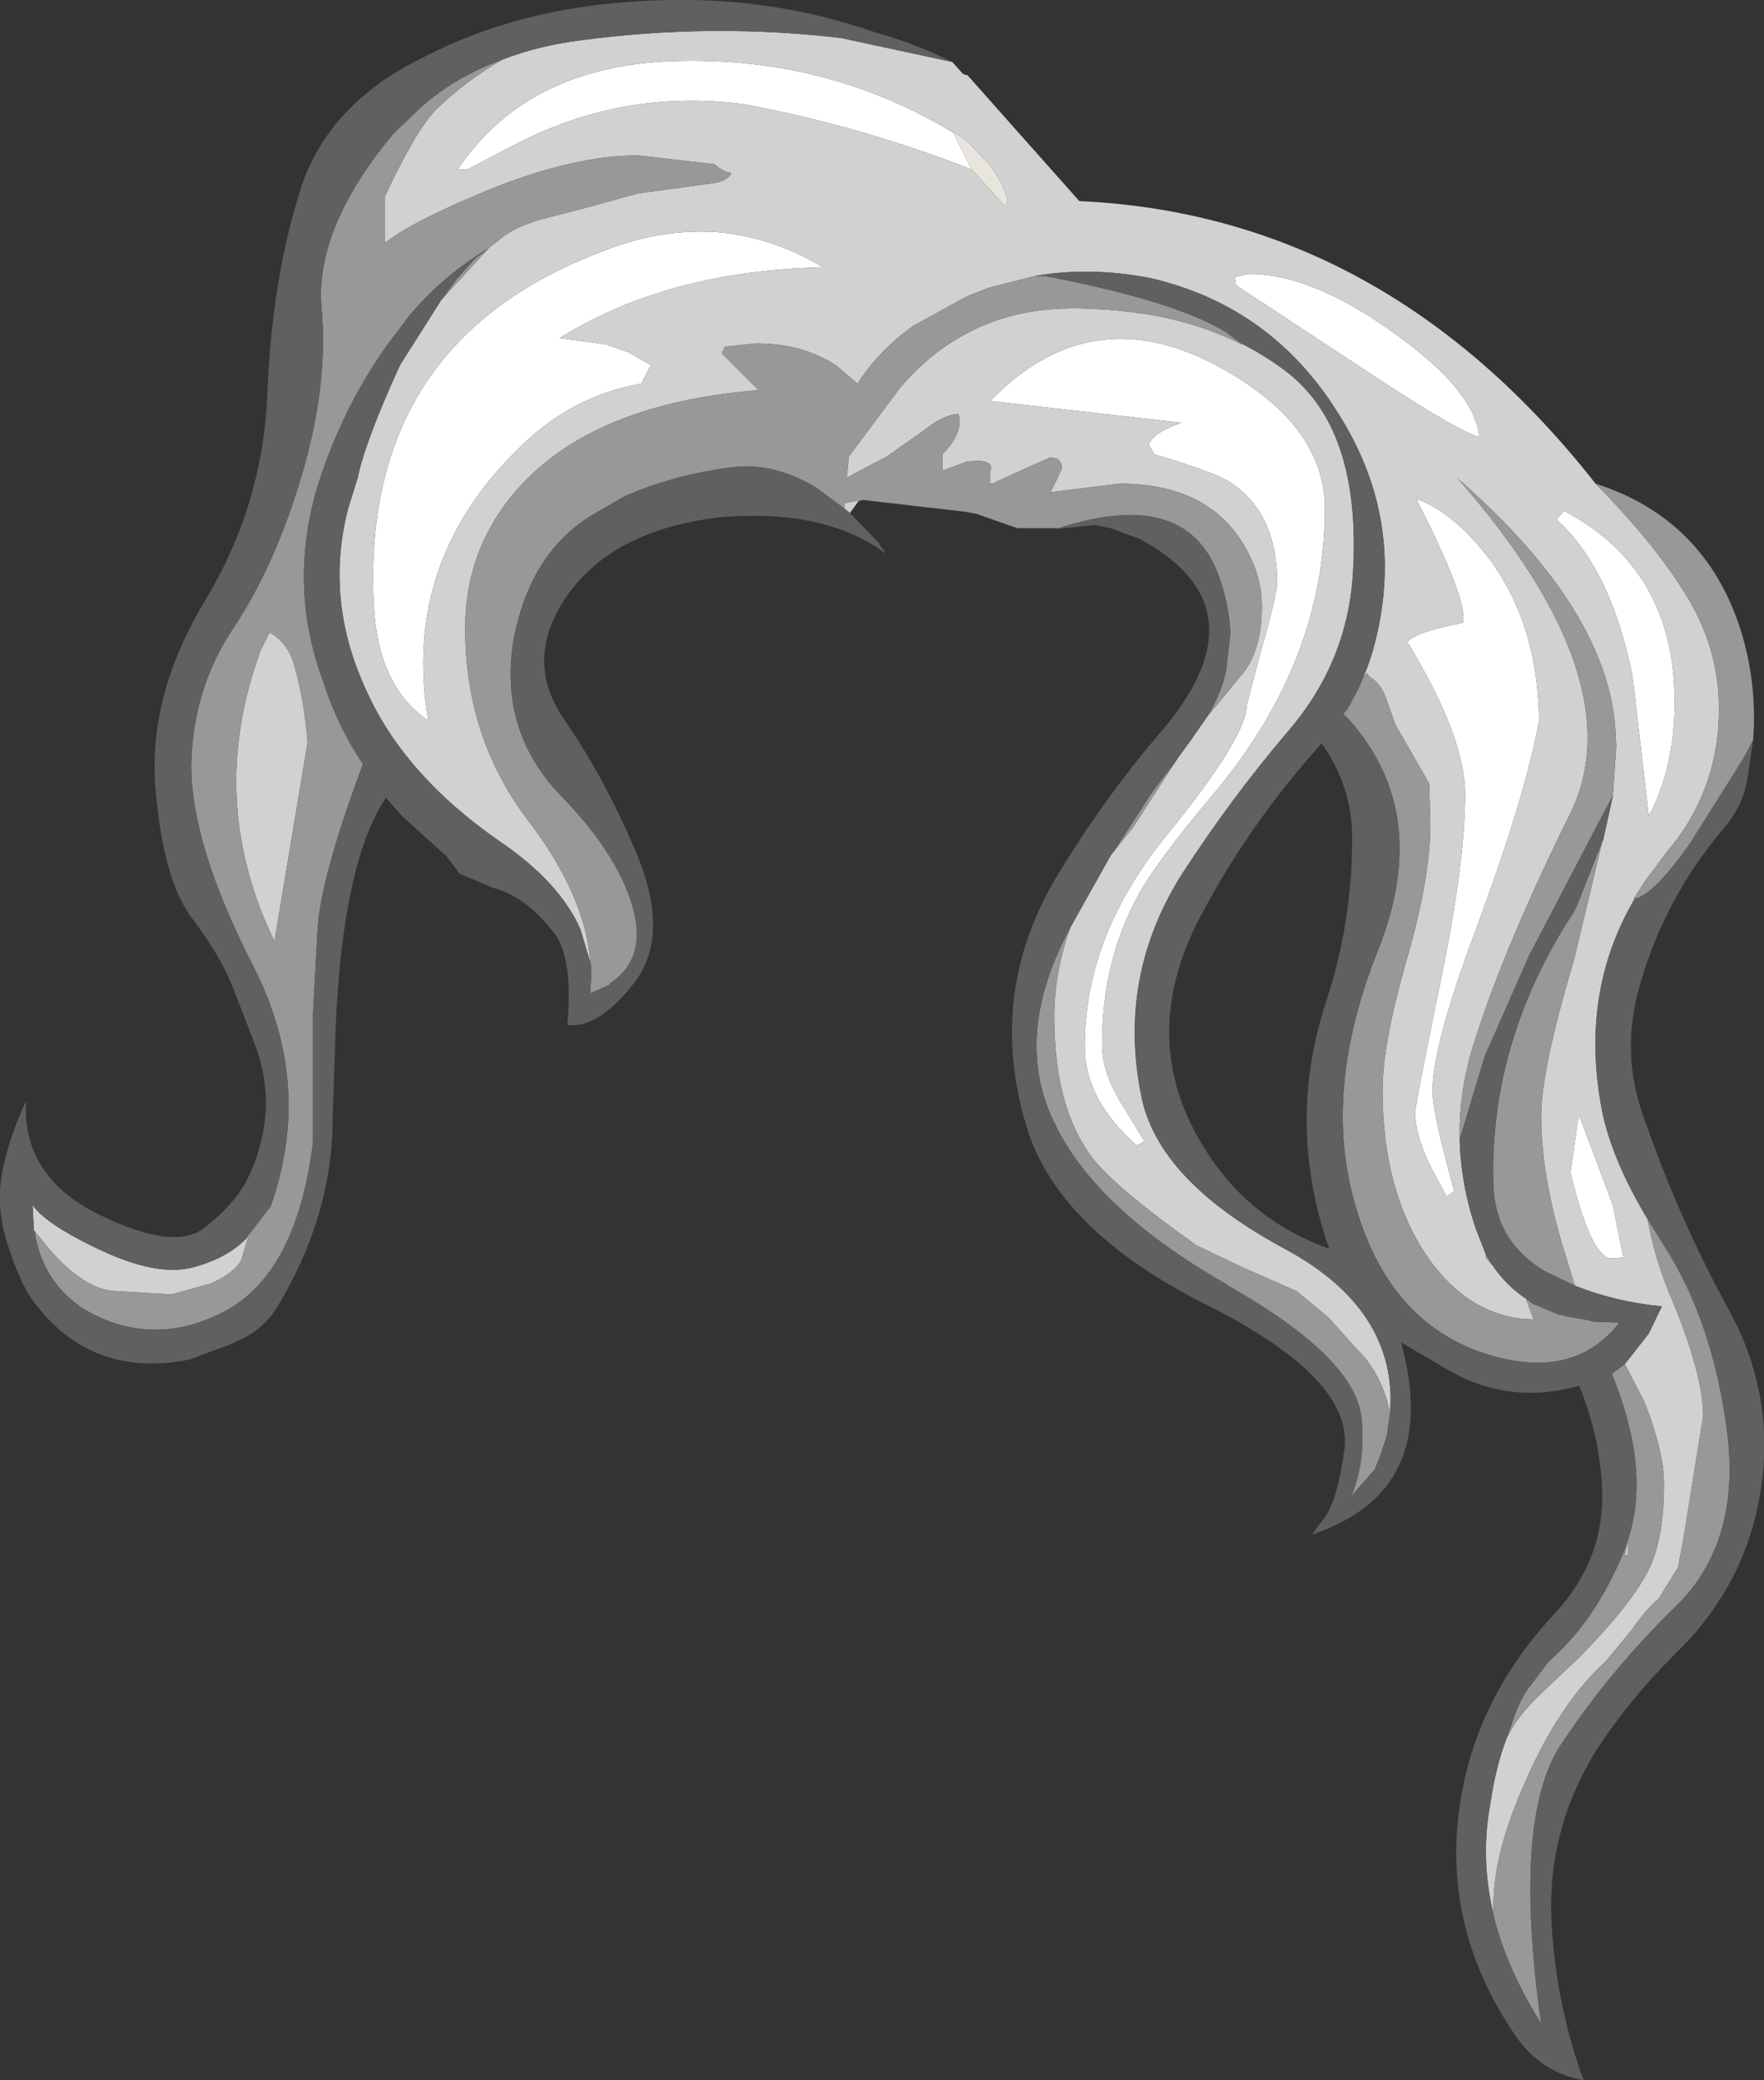 <?xml version="1.0" encoding="UTF-8" standalone="no"?>
<svg xmlns:ffdec="https://www.free-decompiler.com/flash" xmlns:xlink="http://www.w3.org/1999/xlink" ffdec:objectType="shape" height="95.7px" width="81.15px" xmlns="http://www.w3.org/2000/svg">
  <rect width="100%" height="100%" fill="#333333" stroke="none"/>
  <g transform="matrix(1.0, 0.0, 0.0, 1.0, 64.7, 48.6)">
    <path d="M1.2 1.6 Q1.2 2.6 2.2 6.2 L1.85 6.45 1.05 4.95 Q0.4 3.55 0.4 2.6 0.4 2.25 1.55 -3.35 2.7 -8.9 2.7 -12.05 2.7 -14.7 0.05 -19.05 0.3 -19.5 2.6 -19.95 2.85 -20.95 0.45 -25.65 2.05 -25.1 3.65 -23.1 6.05 -20.05 6.1 -15.45 5.5 -12.05 3.2 -5.85 1.2 -0.5 1.2 1.6 M11.15 -11.05 L10.4 -17.5 Q9.4 -22.45 6.9 -24.7 L7.25 -25.1 Q11.9 -22.65 12.3 -17.35 12.55 -13.7 11.15 -11.05 M8.0 2.85 L9.5 6.85 9.95 9.1 10.0 9.25 9.45 9.3 Q8.5 9.3 7.55 5.35 L7.9 2.85 8.0 2.85 M-20.0 -40.8 Q-25.1 -42.8 -30.45 -43.8 -36.05 -44.55 -41.1 -41.9 L-43.2 -40.8 -43.65 -40.8 Q-40.4 -45.65 -33.45 -45.8 -26.55 -45.95 -20.85 -42.5 L-20.0 -40.8 M-26.85 -36.3 Q-33.95 -36.15 -38.95 -33.05 L-36.8 -32.75 -35.8 -32.4 -34.75 -31.8 -35.2 -30.95 Q-38.35 -30.4 -40.7 -28.1 -46.25 -22.8 -45.0 -15.45 -47.3 -17.0 -47.5 -20.7 -48.15 -32.85 -36.95 -37.05 -34.2 -38.15 -31.45 -37.9 -28.95 -37.6 -26.85 -36.3 M-3.75 -25.2 Q-3.75 -18.2 -8.85 -12.1 -11.55 -8.9 -12.4 -7.3 -14.0 -4.3 -14.0 -0.55 -14.0 0.8 -13.0 2.35 L-12.05 3.9 -12.4 4.1 Q-14.8 2.0 -14.8 -0.45 -14.8 -5.55 -11.05 -10.15 -7.35 -14.7 -7.35 -16.15 L-6.65 -18.8 Q-5.95 -21.25 -5.95 -21.8 -5.95 -25.0 -8.1 -26.4 -8.75 -26.85 -11.6 -27.7 L-11.85 -28.15 Q-11.65 -28.7 -10.35 -29.15 L-19.15 -30.15 Q-14.65 -34.8 -8.95 -31.9 -3.75 -29.2 -3.75 -25.2 M3.35 -28.5 Q2.45 -28.7 -1.65 -31.4 L-7.8 -35.45 -7.85 -35.5 -7.9 -35.85 -7.25 -36.0 Q-4.35 -36.0 -0.6 -33.3 3.15 -30.65 3.35 -28.5" fill="#ffffff" fill-rule="evenodd" stroke="none"/>
    <path d="M-20.85 -42.5 L-20.85 -42.55 -20.25 -42.15 -19.2 -41.05 Q-18.45 -40.05 -18.35 -39.3 L-18.5 -39.15 -20.0 -40.8 -20.85 -42.5" fill="#e8e5dd" fill-rule="evenodd" stroke="none"/>
    <path d="M-25.2 -25.55 L-25.6 -25.0 -25.85 -25.2 -25.85 -25.45 -25.3 -25.55 -25.25 -25.55 -25.2 -25.55 M-20.9 -45.75 L-20.85 -45.7 -20.4 -45.2 -20.25 -45.15 -20.2 -45.15 -15.05 -39.35 Q-1.0 -38.7 8.7 -26.35 11.55 -23.45 13.0 -21.0 14.8 -17.95 14.25 -14.3 13.8 -11.55 12.05 -9.5 L11.0 -8.1 10.45 -7.25 10.5 -7.25 Q7.95 -2.9 9.0 2.5 9.45 4.75 11.1 7.5 11.4 9.3 12.3 11.4 13.65 14.7 13.65 16.55 L12.75 22.15 12.5 23.5 11.6 24.95 Q11.05 25.4 10.35 26.4 L9.2 27.8 Q7.05 29.75 5.5 33.3 4.0 36.6 4.0 39.1 L4.0 39.45 Q3.4 36.9 3.85 34.45 4.1 32.7 4.6 31.4 5.0 30.5 6.0 29.5 L8.0 27.6 Q10.45 25.1 11.2 23.5 11.85 22.1 11.85 19.65 11.85 18.2 10.95 15.9 L10.05 14.15 10.25 13.9 11.15 12.75 11.75 11.5 Q9.65 11.3 7.75 10.55 L7.15 8.6 Q6.2 5.35 6.2 2.75 6.2 0.6 7.7 -4.4 L9.0 -9.85 9.05 -9.95 9.5 -12.0 9.65 -14.25 9.6 -15.25 Q9.1 -20.7 2.35 -26.6 10.5 -17.3 7.55 -11.2 4.55 -5.15 3.15 -0.75 2.4 1.55 2.45 3.8 2.5 5.9 3.2 7.95 L3.65 9.1 3.65 9.25 3.85 9.5 3.95 9.6 Q4.6 10.55 5.5 11.15 L5.85 12.1 Q2.85 12.05 0.85 9.05 -1.1 6.05 -1.1 1.55 -1.1 -0.55 0.0 -4.4 1.1 -8.2 1.1 -10.65 L1.05 -12.55 -0.5 -15.25 -0.95 -16.5 Q-1.2 -17.2 -1.75 -17.5 -1.75 -17.7 -1.9 -17.55 L-2.3 -16.75 Q-1.85 -17.65 -1.55 -18.65 0.1 -24.5 -3.15 -29.6 -6.2 -34.5 -11.75 -35.8 -14.55 -36.35 -17.1 -35.9 L-19.25 -35.35 -20.25 -34.95 -22.7 -33.6 Q-24.3 -32.45 -25.25 -30.95 L-26.25 -31.8 Q-27.8 -32.8 -29.9 -32.8 L-31.35 -32.65 -31.5 -32.35 -29.8 -30.65 Q-37.35 -30.05 -40.85 -26.15 -43.3 -23.4 -43.3 -19.7 -43.3 -14.65 -40.4 -10.85 -37.75 -7.35 -37.55 -4.35 L-38.0 -5.85 Q-38.95 -8.0 -41.65 -9.85 -46.15 -12.95 -47.9 -16.95 -49.75 -21.0 -48.7 -25.15 L-48.25 -26.6 Q-47.9 -28.3 -46.3 -31.8 L-44.4 -34.8 -42.2 -37.2 -41.5 -37.75 Q-40.8 -38.25 -39.65 -38.55 L-37.9 -39.0 -35.35 -39.7 -32.05 -40.15 Q-31.2 -40.25 -31.05 -40.65 -31.35 -40.65 -31.85 -41.05 L-35.35 -41.45 Q-38.55 -41.45 -42.85 -39.6 -45.9 -38.3 -46.95 -37.45 L-47.0 -37.5 -47.0 -39.55 Q-45.6 -42.55 -44.65 -43.55 -43.25 -44.9 -41.6 -45.85 -39.95 -46.5 -37.95 -46.75 -31.95 -47.55 -26.0 -46.85 L-20.9 -45.75 M1.2 1.6 Q1.2 -0.5 3.2 -5.85 5.5 -12.05 6.1 -15.45 6.05 -20.05 3.65 -23.1 2.05 -25.1 0.45 -25.65 2.85 -20.95 2.6 -19.95 0.3 -19.5 0.05 -19.05 2.7 -14.7 2.7 -12.05 2.7 -8.9 1.55 -3.35 0.4 2.25 0.4 2.6 0.4 3.55 1.05 4.95 L1.85 6.45 2.2 6.2 Q1.2 2.6 1.2 1.6 M-7.6 -32.8 Q-6.6 -32.3 -5.65 -31.6 -2.1 -29.0 -2.45 -22.4 -2.65 -18.2 -5.45 -14.95 -8.05 -11.9 -10.35 -8.35 -13.3 -3.65 -12.2 1.8 -11.45 5.7 -5.6 8.85 -0.4 11.65 -0.75 16.4 L-0.8 16.2 Q-1.2 14.5 -2.3 13.45 L-3.6 12.0 -5.05 10.8 -7.55 9.7 -9.65 8.7 Q-13.45 6.0 -14.5 4.6 -16.2 2.3 -16.2 -1.8 -16.2 -3.9 -15.45 -5.95 L-13.6 -9.25 -12.6 -10.5 -10.5 -13.75 -9.95 -14.5 -9.15 -15.65 -7.5 -17.65 Q-6.65 -18.75 -6.65 -20.7 -6.65 -22.3 -7.65 -23.8 -9.35 -26.35 -13.2 -26.35 L-16.4 -25.95 -16.35 -26.0 -16.05 -26.6 -15.85 -27.05 Q-15.85 -27.55 -16.4 -27.55 L-17.75 -26.95 -19.05 -26.35 Q-19.3 -26.35 -19.15 -26.4 L-19.15 -26.9 Q-18.95 -27.4 -19.8 -27.4 L-20.25 -27.35 -21.35 -26.95 -21.35 -27.7 Q-20.55 -28.5 -20.55 -29.25 L-20.6 -29.55 Q-21.25 -29.55 -22.2 -28.8 L-23.9 -27.6 -25.7 -26.65 -25.75 -26.6 -25.65 -27.55 -25.65 -27.6 -23.3 -30.75 Q-21.95 -32.35 -20.25 -33.25 -17.85 -34.55 -14.65 -34.4 L-13.7 -34.35 -13.2 -34.3 Q-10.45 -34.05 -8.2 -33.05 L-7.55 -32.75 -7.6 -32.8 M11.15 -11.05 Q12.55 -13.7 12.3 -17.35 11.9 -22.65 7.25 -25.1 L6.9 -24.7 Q9.4 -22.45 10.4 -17.5 L11.15 -11.05 M8.0 2.85 L7.9 2.85 7.55 5.35 Q8.5 9.3 9.45 9.3 L10.0 9.25 9.95 9.1 9.5 6.85 8.0 2.85 M10.2 22.2 L10.2 22.95 10.05 22.95 10.2 22.2 M-53.25 8.2 L-53.55 9.2 Q-53.7 9.85 -55.0 10.45 L-56.8 10.95 -59.3 10.8 Q-60.75 10.8 -62.45 8.85 L-63.1 8.05 -63.15 8.0 -63.15 7.85 -63.15 7.8 -63.2 6.85 -63.25 6.75 Q-62.75 7.65 -60.1 8.9 -57.45 10.15 -55.8 9.7 -54.15 9.25 -53.3 8.3 L-53.3 8.25 -53.25 8.2 M-20.85 -42.5 Q-26.55 -45.95 -33.45 -45.8 -40.4 -45.65 -43.65 -40.8 L-43.2 -40.8 -41.1 -41.9 Q-36.05 -44.55 -30.45 -43.8 -25.1 -42.8 -20.0 -40.8 L-18.5 -39.15 -18.35 -39.3 Q-18.45 -40.05 -19.2 -41.05 L-20.25 -42.15 -20.85 -42.55 -20.85 -42.5 M-26.85 -36.3 Q-28.95 -37.6 -31.45 -37.9 -34.2 -38.15 -36.95 -37.05 -48.15 -32.85 -47.5 -20.7 -47.3 -17.0 -45.0 -15.45 -46.25 -22.8 -40.7 -28.1 -38.35 -30.4 -35.2 -30.95 L-34.75 -31.8 -35.8 -32.4 -36.8 -32.75 -38.95 -33.05 Q-33.95 -36.15 -26.85 -36.3 M-50.55 -14.45 L-52.05 -5.45 -52.05 -5.25 Q-55.25 -11.8 -52.7 -18.7 L-52.3 -19.5 Q-51.45 -19.05 -51.15 -17.95 -50.7 -16.35 -50.55 -14.45 M3.35 -28.5 Q3.15 -30.65 -0.6 -33.3 -4.35 -36.0 -7.25 -36.0 L-7.9 -35.85 -7.85 -35.5 -7.8 -35.45 -1.65 -31.4 Q2.45 -28.7 3.35 -28.5 M-3.75 -25.2 Q-3.75 -29.2 -8.95 -31.9 -14.65 -34.8 -19.15 -30.15 L-10.35 -29.15 Q-11.65 -28.7 -11.85 -28.15 L-11.6 -27.7 Q-8.75 -26.85 -8.1 -26.4 -5.95 -25.0 -5.95 -21.8 -5.95 -21.25 -6.65 -18.8 L-7.35 -16.15 Q-7.35 -14.7 -11.05 -10.15 -14.8 -5.55 -14.8 -0.45 -14.8 2.0 -12.4 4.1 L-12.05 3.9 -13.0 2.35 Q-14.0 0.8 -14.0 -0.55 -14.0 -4.3 -12.4 -7.3 -11.55 -8.9 -8.85 -12.1 -3.75 -18.2 -3.75 -25.2" fill="#d1d1d1" fill-rule="evenodd" stroke="none"/>
    <path d="M8.7 -26.35 Q13.7 -24.75 15.35 -19.7 16.15 -17.2 15.95 -14.55 L15.5 -13.7 13.05 -9.8 Q11.4 -7.45 10.5 -7.25 L10.45 -7.25 11.0 -8.1 12.05 -9.5 Q13.8 -11.55 14.25 -14.3 14.8 -17.95 13.0 -21.0 11.55 -23.45 8.7 -26.35 M-16.0 -24.3 L-17.9 -24.3 -19.75 -24.95 -20.25 -25.05 -25.0 -25.6 -25.2 -25.55 -25.25 -25.55 -25.3 -25.55 -25.85 -25.45 -25.85 -25.2 -27.0 -26.05 -27.05 -26.1 Q-29.05 -27.35 -31.05 -27.1 -33.75 -26.75 -36.0 -25.75 L-37.55 -24.85 Q-40.4 -23.05 -41.1 -19.0 -41.7 -14.95 -38.95 -12.05 -36.1 -9.15 -35.5 -6.5 -35.05 -4.4 -36.65 -3.35 L-36.65 -3.3 -37.2 -3.05 -37.55 -2.9 -37.5 -3.75 -37.5 -3.9 -37.5 -4.15 -37.55 -4.35 Q-37.75 -7.35 -40.4 -10.85 -43.3 -14.65 -43.3 -19.7 -43.3 -23.4 -40.85 -26.15 -37.35 -30.05 -29.8 -30.65 L-31.5 -32.35 -31.35 -32.65 -29.9 -32.8 Q-27.8 -32.8 -26.25 -31.8 L-25.25 -30.95 Q-24.3 -32.45 -22.7 -33.6 L-20.25 -34.95 -19.25 -35.35 -17.1 -35.9 -16.6 -35.9 Q-10.65 -34.75 -8.35 -33.35 L-7.6 -32.8 -7.55 -32.75 -8.2 -33.05 Q-10.45 -34.05 -13.2 -34.3 L-13.7 -34.35 -14.65 -34.4 Q-17.85 -34.55 -20.25 -33.25 -21.95 -32.35 -23.3 -30.75 L-25.65 -27.6 -25.65 -27.55 -25.75 -26.6 -25.7 -26.65 -23.9 -27.6 -22.2 -28.8 Q-21.25 -29.55 -20.6 -29.55 L-20.55 -29.25 Q-20.55 -28.5 -21.35 -27.7 L-21.35 -26.95 -20.25 -27.35 -19.8 -27.4 Q-18.95 -27.4 -19.15 -26.9 L-19.15 -26.4 Q-19.3 -26.35 -19.05 -26.35 L-17.75 -26.95 -16.4 -27.55 Q-15.85 -27.55 -15.85 -27.05 L-16.05 -26.6 -16.35 -26.0 -16.4 -25.95 -13.2 -26.35 Q-9.35 -26.35 -7.65 -23.8 -6.65 -22.3 -6.65 -20.7 -6.65 -18.75 -7.5 -17.65 L-9.15 -15.65 Q-8.55 -16.65 -8.3 -17.7 L-8.1 -19.45 Q-8.15 -20.8 -8.65 -22.15 -10.15 -26.2 -16.0 -24.3 M2.45 3.8 Q2.4 1.55 3.15 -0.75 4.55 -5.15 7.55 -11.2 10.5 -17.3 2.35 -26.6 9.1 -20.7 9.6 -15.25 L9.65 -14.25 9.5 -12.0 8.55 -10.2 5.65 -4.65 3.6 0.0 2.7 3.0 2.45 3.8 M9.0 -9.85 L7.7 -4.4 Q6.2 0.6 6.2 2.75 6.2 5.35 7.15 8.6 L7.75 10.55 6.4 9.9 Q4.1 8.55 4.0 5.95 3.8 -0.35 7.35 -6.1 L7.65 -6.55 7.85 -6.95 9.0 -9.85 M10.05 14.15 L10.95 15.9 Q11.85 18.2 11.85 19.65 11.85 22.1 11.2 23.5 10.45 25.1 8.0 27.6 L6.0 29.5 Q5.0 30.5 4.6 31.4 L4.8 30.85 Q5.1 29.85 5.55 29.15 L6.5 27.9 6.55 27.85 6.6 27.8 6.65 27.75 6.7 27.7 6.75 27.65 Q8.8 25.8 10.1 22.55 L10.2 22.2 Q11.25 19.05 9.45 14.6 L10.05 14.15 M4.0 39.45 L4.0 39.1 Q4.0 36.6 5.5 33.3 7.05 29.75 9.2 27.8 L10.35 26.4 Q11.05 25.4 11.6 24.95 L12.5 23.5 12.75 22.15 13.65 16.55 Q13.65 14.7 12.3 11.4 11.4 9.3 11.1 7.5 L11.85 8.7 Q14.1 12.2 14.75 17.25 15.4 22.3 12.45 25.25 9.45 28.15 7.15 31.6 4.85 35.0 6.2 44.5 4.6 41.95 4.0 39.5 L4.0 39.45 M3.65 9.1 L3.95 9.6 3.85 9.5 3.65 9.25 3.65 9.1 M5.5 11.15 L5.85 11.4 6.0 11.45 7.05 11.9 7.2 11.9 7.3 11.95 8.45 12.15 8.55 12.2 9.8 12.25 Q7.6 15.05 3.4 13.6 -0.85 12.1 -2.35 6.85 -3.9 1.6 -1.3 -4.9 1.2 -11.2 -2.65 -15.5 L-2.9 -15.75 -2.7 -16.0 -2.3 -16.75 -1.9 -17.55 Q-1.75 -17.7 -1.75 -17.5 -1.2 -17.2 -0.95 -16.5 L-0.5 -15.25 1.05 -12.55 1.1 -10.65 Q1.1 -8.2 0.0 -4.4 -1.1 -0.55 -1.1 1.55 -1.1 6.05 0.85 9.05 2.85 12.05 5.85 12.1 L5.5 11.15 M-0.75 16.4 L-0.9 17.45 -1.25 18.5 -1.5 19.1 -1.5 19.05 -2.55 20.25 Q-1.9 18.75 -2.05 16.8 -2.2 13.95 -8.2 10.55 L-8.25 10.5 Q-14.3 7.05 -16.2 3.05 -18.15 -0.95 -15.45 -5.95 -16.2 -3.9 -16.2 -1.8 -16.2 2.3 -14.5 4.6 -13.45 6.0 -9.65 8.7 L-7.55 9.7 -5.05 10.8 -3.6 12.0 -2.3 13.45 Q-1.2 14.5 -0.8 16.2 L-0.75 16.4 M-13.6 -9.25 L-13.35 -9.6 -11.7 -12.15 -10.6 -13.6 -10.5 -13.75 -12.6 -10.5 -13.6 -9.25 M10.2 22.2 L10.05 22.95 10.2 22.95 10.2 22.2 M-53.25 8.2 L-52.25 6.9 Q-50.25 1.25 -53.1 -4.25 -55.9 -9.75 -55.9 -13.35 -55.85 -16.95 -53.9 -19.8 -52.0 -22.7 -50.8 -26.8 -49.6 -30.9 -49.9 -34.35 -50.25 -37.8 -47.05 -41.9 L-46.6 -42.45 -45.3 -43.7 Q-43.7 -45.1 -41.6 -45.85 -43.25 -44.9 -44.65 -43.55 -45.6 -42.55 -47.0 -39.55 L-47.0 -37.5 -46.95 -37.45 Q-45.9 -38.3 -42.85 -39.6 -38.55 -41.45 -35.35 -41.45 L-31.85 -41.05 Q-31.35 -40.65 -31.05 -40.65 -31.2 -40.25 -32.05 -40.15 L-35.35 -39.7 -37.9 -39.0 -39.65 -38.55 Q-40.8 -38.25 -41.5 -37.75 L-42.2 -37.2 Q-44.5 -35.8 -46.05 -33.85 L-46.1 -33.75 Q-48.75 -30.5 -50.1 -26.2 -51.45 -21.65 -49.85 -17.3 L-49.7 -16.85 Q-49.05 -15.0 -48.0 -13.45 -50.0 -8.1 -50.1 -5.7 L-50.3 -1.95 -50.3 3.95 Q-51.05 10.0 -54.4 11.75 -57.7 13.45 -60.8 11.65 -62.6 10.5 -63.05 8.4 L-63.1 8.05 -62.45 8.85 Q-60.75 10.8 -59.3 10.8 L-56.8 10.95 -55.0 10.45 Q-53.7 9.85 -53.55 9.2 L-53.25 8.2 M-44.4 -34.8 L-43.7 -35.75 -42.85 -36.7 -42.2 -37.2 -44.4 -34.8 M-50.55 -14.45 Q-50.7 -16.35 -51.15 -17.95 -51.45 -19.05 -52.3 -19.5 L-52.7 -18.7 Q-55.25 -11.8 -52.05 -5.25 L-52.05 -5.45 -50.55 -14.45" fill="#989898" fill-rule="evenodd" stroke="none"/>
    <path d="M15.95 -14.55 L15.65 -12.55 Q15.4 -11.45 14.65 -10.55 11.7 -7.1 10.6 -2.75 9.95 0.0 10.85 2.6 12.45 7.3 14.8 11.6 16.9 15.4 16.35 19.6 15.75 24.25 12.3 27.55 10.25 29.6 8.75 31.9 6.35 35.75 6.7 40.25 6.95 43.8 8.15 47.1 6.2 46.75 5.05 45.1 1.05 39.3 2.85 32.55 3.9 28.75 6.85 25.6 9.15 23.1 9.0 19.85 8.9 17.5 7.95 15.15 4.65 16.1 1.7 14.3 L-0.25 13.15 Q1.65 20.0 -4.35 22.0 L-3.75 21.2 Q-3.15 20.35 -2.85 18.05 -2.45 14.8 -9.25 11.4 -16.1 7.95 -17.5 3.15 -19.25 -2.75 -16.25 -8.0 -14.0 -11.8 -11.15 -15.1 -6.65 -20.5 -11.9 -23.6 L-12.25 -23.8 -13.6 -24.3 -14.35 -24.45 -16.15 -24.25 -16.0 -24.3 Q-10.15 -26.2 -8.65 -22.15 -8.15 -20.8 -8.1 -19.45 L-8.3 -17.7 Q-8.55 -16.65 -9.15 -15.65 L-9.95 -14.5 -10.5 -13.75 -10.6 -13.6 -11.7 -12.15 -13.35 -9.6 -13.6 -9.25 -15.45 -5.95 Q-18.15 -0.95 -16.2 3.05 -14.3 7.05 -8.25 10.5 L-8.2 10.55 Q-2.2 13.95 -2.05 16.8 -1.9 18.75 -2.55 20.25 L-1.5 19.05 -1.5 19.1 -1.25 18.5 -0.9 17.45 -0.75 16.4 Q-0.4 11.65 -5.6 8.85 -11.45 5.7 -12.2 1.8 -13.3 -3.65 -10.35 -8.35 -8.05 -11.9 -5.45 -14.95 -2.65 -18.2 -2.45 -22.4 -2.1 -29.0 -5.65 -31.6 -6.6 -32.3 -7.6 -32.8 L-8.35 -33.35 Q-10.65 -34.75 -16.6 -35.9 L-17.1 -35.9 Q-14.55 -36.35 -11.75 -35.8 -6.2 -34.5 -3.15 -29.6 0.1 -24.5 -1.55 -18.65 -1.85 -17.65 -2.3 -16.75 L-2.7 -16.0 -2.9 -15.75 -2.65 -15.5 Q1.2 -11.2 -1.3 -4.9 -3.9 1.6 -2.35 6.85 -0.85 12.1 3.4 13.6 7.6 15.05 9.8 12.25 L8.55 12.2 8.45 12.15 7.3 11.95 7.2 11.9 7.05 11.9 6.0 11.45 5.85 11.4 5.5 11.15 Q4.6 10.55 3.95 9.6 L3.65 9.1 3.2 7.95 Q2.5 5.9 2.45 3.8 L2.7 3.0 3.6 0.0 5.65 -4.65 8.55 -10.2 9.5 -12.0 9.05 -9.95 9.0 -9.85 7.85 -6.95 7.65 -6.55 7.35 -6.1 Q3.8 -0.35 4.0 5.95 4.1 8.55 6.4 9.9 L7.75 10.55 Q9.65 11.3 11.75 11.5 L11.15 12.75 10.25 13.9 10.05 14.15 9.45 14.6 Q11.25 19.05 10.2 22.2 L10.1 22.55 Q8.8 25.8 6.75 27.65 L6.7 27.7 6.65 27.75 6.6 27.8 6.55 27.85 6.5 27.9 5.55 29.15 Q5.1 29.85 4.8 30.85 L4.6 31.4 Q4.1 32.7 3.85 34.45 3.4 36.9 4.0 39.45 L4.0 39.5 Q4.6 41.95 6.2 44.5 4.85 35.0 7.15 31.6 9.45 28.15 12.45 25.25 15.4 22.3 14.75 17.25 14.1 12.2 11.85 8.7 L11.1 7.5 Q9.45 4.75 9.0 2.5 7.95 -2.9 10.5 -7.25 11.4 -7.45 13.05 -9.8 L15.5 -13.7 15.95 -14.55 M-25.6 -25.0 L-24.3 -23.65 -24.0 -23.2 -24.0 -23.15 -24.25 -23.35 Q-27.05 -25.2 -31.6 -24.8 -33.75 -24.55 -35.4 -23.8 -37.3 -22.95 -38.5 -21.35 -40.7 -18.35 -38.75 -15.5 -36.8 -12.7 -35.3 -9.05 -33.9 -5.45 -35.55 -3.35 -37.2 -1.25 -38.6 -1.45 -38.3 -4.75 -39.35 -5.85 -40.55 -7.35 -42.0 -7.75 L-43.55 -8.4 -44.15 -9.2 -46.2 -11.05 -46.95 -11.9 Q-49.1 -8.65 -49.3 -0.05 L-49.4 2.9 Q-49.4 4.65 -49.8 6.35 -50.4 8.95 -51.9 11.45 -52.55 12.6 -53.9 13.15 L-54.1 13.25 -56.0 13.95 Q-60.6 14.85 -63.25 11.15 -63.8 10.35 -64.35 8.65 -64.9 6.95 -64.6 5.35 -64.3 3.75 -63.5 2.05 -63.7 5.55 -60.1 7.3 -56.6 9.0 -55.25 7.85 -53.8 6.7 -53.25 5.5 -51.8 2.35 -53.05 -0.75 L-54.0 -3.2 Q-54.6 -4.7 -55.9 -6.4 -57.2 -8.15 -57.55 -12.35 -57.9 -16.6 -55.25 -21.0 -52.6 -25.4 -52.4 -30.5 -52.2 -35.6 -50.95 -39.65 -49.75 -43.75 -45.25 -45.95 -40.85 -48.25 -35.2 -48.55 -29.55 -48.9 -24.4 -47.1 -22.6 -46.6 -20.9 -45.75 L-26.0 -46.85 Q-31.95 -47.55 -37.95 -46.75 -39.95 -46.5 -41.6 -45.85 -43.7 -45.1 -45.3 -43.7 L-46.6 -42.45 -47.05 -41.9 Q-50.25 -37.8 -49.9 -34.35 -49.6 -30.9 -50.8 -26.8 -52.0 -22.7 -53.9 -19.8 -55.85 -16.95 -55.9 -13.35 -55.9 -9.75 -53.1 -4.25 -50.25 1.25 -52.25 6.9 L-53.25 8.2 -53.3 8.25 -53.3 8.3 Q-54.15 9.25 -55.8 9.7 -57.45 10.15 -60.1 8.9 -62.75 7.65 -63.25 6.75 L-63.2 6.85 -63.15 7.8 -63.15 7.85 -63.15 8.0 -63.1 8.05 -63.05 8.4 Q-62.6 10.5 -60.8 11.65 -57.7 13.45 -54.4 11.75 -51.05 10.0 -50.3 3.95 L-50.3 -1.95 -50.1 -5.7 Q-50.0 -8.1 -48.0 -13.45 -49.05 -15.0 -49.7 -16.85 L-49.85 -17.3 Q-51.45 -21.65 -50.1 -26.2 -48.75 -30.5 -46.1 -33.75 L-46.05 -33.85 Q-44.5 -35.8 -42.2 -37.2 L-42.85 -36.7 -43.7 -35.75 -44.4 -34.8 -46.3 -31.8 Q-47.9 -28.3 -48.25 -26.6 L-48.7 -25.15 Q-49.75 -21.0 -47.9 -16.95 -46.15 -12.95 -41.65 -9.85 -38.95 -8.0 -38.0 -5.85 L-37.55 -4.35 -37.5 -4.15 -37.5 -3.9 -37.5 -3.75 -37.55 -2.9 -37.2 -3.05 -36.65 -3.3 -36.65 -3.35 Q-35.05 -4.4 -35.5 -6.5 -36.1 -9.15 -38.95 -12.05 -41.7 -14.95 -41.1 -19.0 -40.4 -23.05 -37.55 -24.85 L-36.0 -25.75 Q-33.75 -26.75 -31.05 -27.1 -29.05 -27.35 -27.05 -26.1 L-27.0 -26.05 -25.85 -25.2 -25.6 -25.0 M-3.9 -14.4 Q-7.4 -10.5 -9.65 -6.1 -12.45 -0.45 -9.05 4.6 -7.05 7.6 -3.55 8.85 -5.55 3.15 -3.7 -2.5 -2.45 -6.3 -2.5 -10.25 -2.55 -12.5 -3.9 -14.4" fill="#606060" fill-rule="evenodd" stroke="none"/>
  </g>
</svg>
